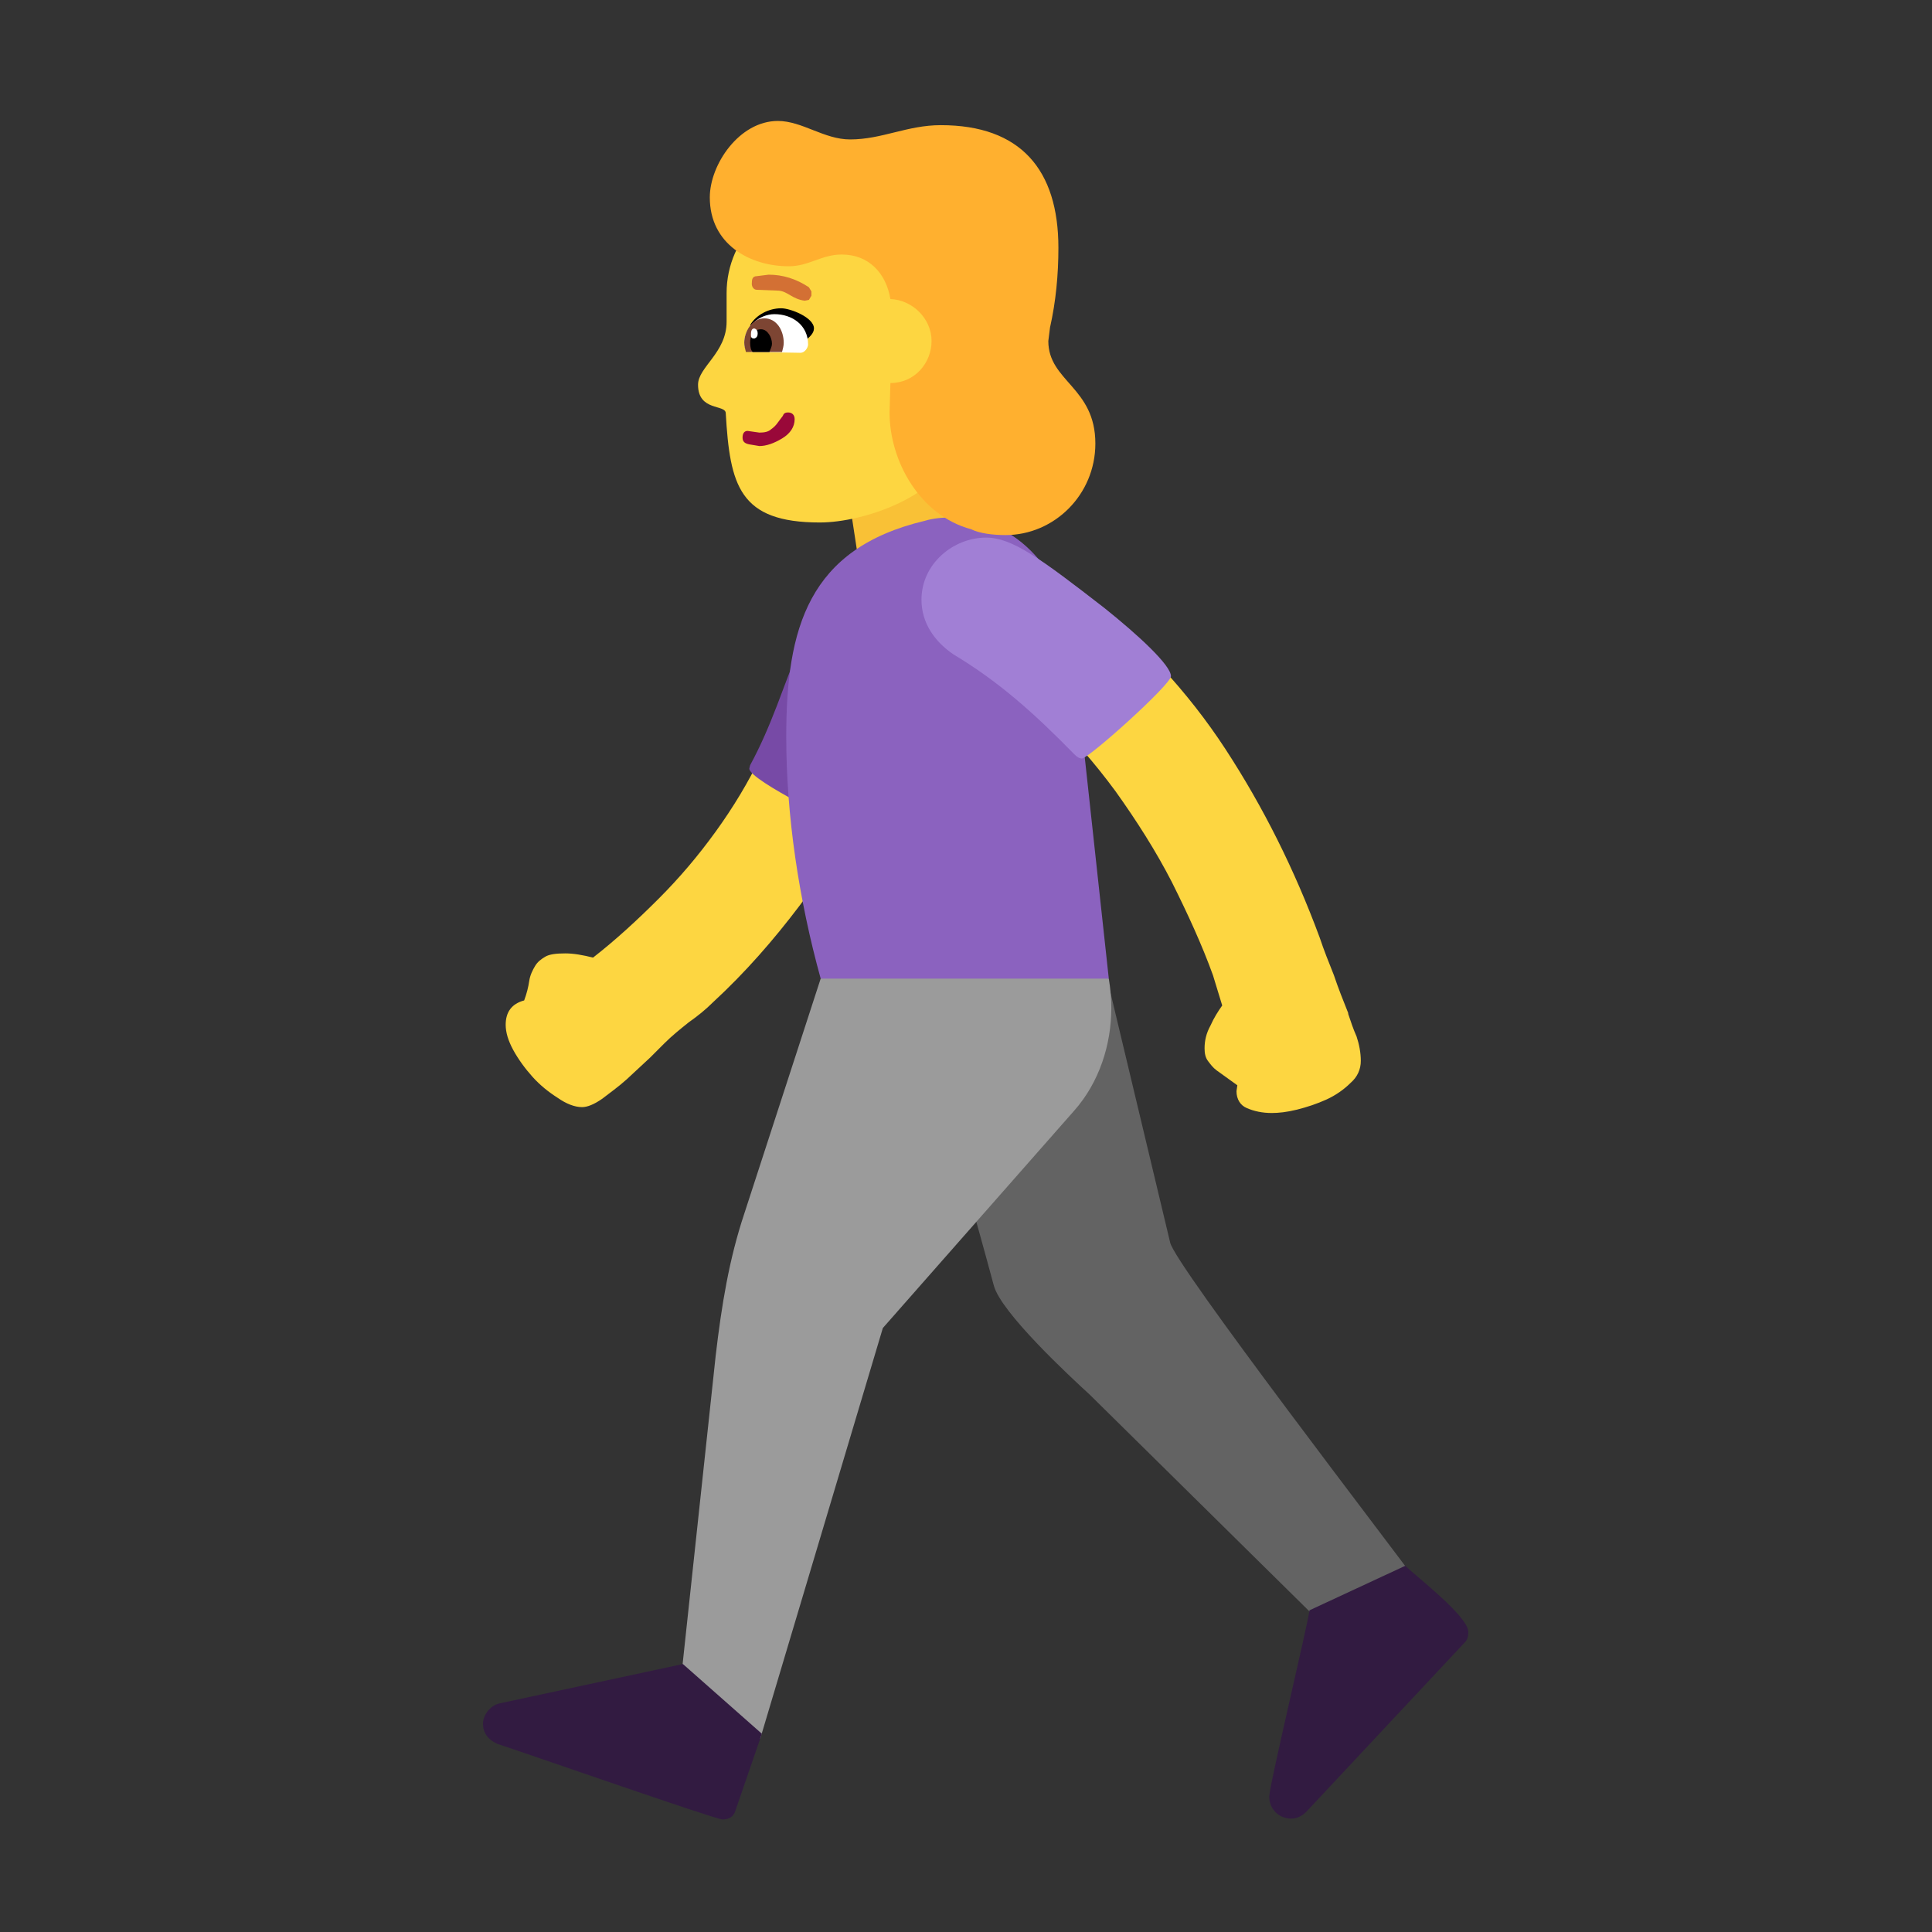 <svg version="1.1" xmlns="http://www.w3.org/2000/svg" viewBox="0 0 2300 2300"><rect x="0" y="0" width="2300" height="2300" fill="#333333" stroke="none"/><g transform="scale(1,-1) translate(-256, -1869)">
		<path d="M1849-83l99 62c-31 43-295 386-299 411l-91 381c-4 19-6 33-13 52-31 80-100 110-184 115l-69 5c11-49 21-99 30-148 30-161 73-292 117-456 8-32 91-109 114-130l296-292 z" fill="#636363"/>
		<path d="M1161-201l146 489 228 259c30 34 44 79 44 122 0 11-1 23-3 35l-162 40-181-40-91-280c-18-54-27-109-34-169l-40-373 93-83 z" fill="#9B9B9B"/>
		<path d="M1116-297c9 0 14 4 16 12l31 90-94 83-219-47c-11-3-19-14-19-24 0-11 6-19 17-24 25-8 260-90 268-90 z M1793-296c7 0 13 3 18 8l189 202c3 3 4 7 4 12 0 19-62 66-75 79l-114-53c-4-25-48-209-48-222 0-15 12-26 26-26 z" fill="#321B41"/>
		<path d="M949 551c-9 0-19 4-29 11-11 7-21 15-30 25-9 10-17 21-23 32-6 11-9 21-9 30 0 15 7 25 22 29 3 8 5 16 6 23 1 7 4 13 7 18 3 5 7 8 12 11 5 3 13 4 24 4 10 0 21-2 33-5 27 21 53 45 78 70 25 25 47 51 68 80 21 29 39 59 54 90 15 31 27 64 36 98l5 15 1 14 1 1c2 17 9 31 22 42 12 11 27 17 44 17 18 0 34-6 47-19 13-13 19-29 19-47 0-12-2-25-5-40-3-15-7-30-12-45-5-16-11-31-17-45l-16-38c-22-47-48-90-79-131-31-41-65-80-103-115-9-9-19-17-29-24-10-8-20-16-29-25l-17-17-28-26c-10-9-20-16-29-23-10-7-18-10-24-10 z M1770 544c8 0 18 1 30 4 12 3 24 7 35 12 11 5 21 12 29 20 8 7 12 16 12 26 0 10-2 20-5 29-4 9-7 18-10 27l0 1c-6 15-12 30-17 45-6 15-12 30-17 45-30 81-67 155-112 224-45 69-102 130-170 184l-39 30c-14 10-28 19-43 26-9 5-20 7-31 7-19 0-34-6-47-19-13-13-20-29-20-48 0-13 4-25 11-35 7-11 16-19 27-26 35-20 67-45 98-74 30-29 58-61 83-95 25-35 48-71 67-108 19-38 36-75 49-111l11-36c-5-7-10-15-14-24-5-9-7-18-7-27 0-6 1-11 4-15 3-4 6-8 10-11l25-18-1-7c0-10 5-17 12-20 9-4 19-6 30-6 z" fill="#FDD641"/>
		<path d="M1276 1215l145 25-23 142-144-23 22-144 z" fill="#F9C136"/>
		<path d="M1271 883c24 0 86 199 86 233 0 41-34 77-76 77-17 0-31-4-40-13-19-18-21-52-33-81-20-48-33-93-59-141l-1-4c0-14 117-71 123-71 z" fill="#774AA6"/>
		<path d="M1576 704l-44 405c-8 75-64 144-142 144-12 0-23-1-33-4-139-33-165-128-165-257 0-94 15-194 41-288l343 0 z" fill="#8B62BF"/>
		<path d="M1544 966c8 0 106 88 106 98 0 13-39 49-79 81-76 59-110 84-141 84-39 0-77-31-77-74 0-28 16-50 38-65 55-33 97-71 144-119 3-3 6-5 9-5 z" fill="#A17FD5"/>
		<path d="M1232 1247c53 0 146 32 162 91l23 87c3 8 28 89 28 92 0 66-53 123-121 123l-80 1c-66 0-123-53-123-121l0-34c0-37-34-54-34-75 0-32 33-23 33-34 5-86 16-130 112-130 z" fill="#FDD641"/>
		<path d="M1160 1338c8 0 17 3 27 9 10 6 15 14 15 23 0 5-3 8-8 8-3 0-5-1-6-4l-6-8c-2-3-5-6-8-8-3-3-8-4-14-4l-14 2c-4 0-6-3-6-8 0-5 3-7 8-8l12-2 z" fill="#990839"/>
		<path d="M1214 1511l5 1 3 5 0 5-3 5c-15 10-31 15-48 15l-16-2c-3-1-4-3-4-9 0-3 2-7 6-7l26-1c11-1 16-10 31-12 z" fill="#D37034"/>
		<path d="M1198 1454c7 4 27 13 27 24 0 13-28 24-39 24-15 0-30-8-37-20l49-28 z" fill="#000000"/>
		<path d="M1209 1449c5 0 9 6 9 10 0 23-19 36-40 36-18 0-36-15-36-34 0-7 3-11 9-11l58-1 z" fill="#FFFFFF"/>
		<path d="M1187 1450c1 4 2 7 2 11 0 14-8 29-23 29-15 0-24-16-24-29 0-4 1-7 2-11l43 0 z" fill="#7D4533"/>
		<path d="M1172 1450c1 3 3 6 3 10 0 7-5 17-13 17-9 0-13-8-13-16 0-5 1-9 3-11l20 0 z" fill="#000000"/>
		<path d="M1154 1466c3 1 4 3 4 6 0 3-1 5-4 6-4 0-4-5-4-8 0-3 1-4 4-4 z" fill="#FFFFFF"/>
		<path d="M1453 1232c58 0 107 48 107 109 0 67-56 74-56 122l2 16c7 31 10 63 10 95 0 93-45 146-140 146-40 0-70-17-108-17-31 0-57 22-86 22-46 0-81-52-81-91 0-56 48-82 94-82 24 0 39 14 63 14 33 0 53-23 58-53 26-1 49-23 49-50 0-26-20-50-49-50l-1-35c0-59 37-123 97-139 10-5 26-7 41-7 z" fill="#FFB02F"/>
	</g></svg>
